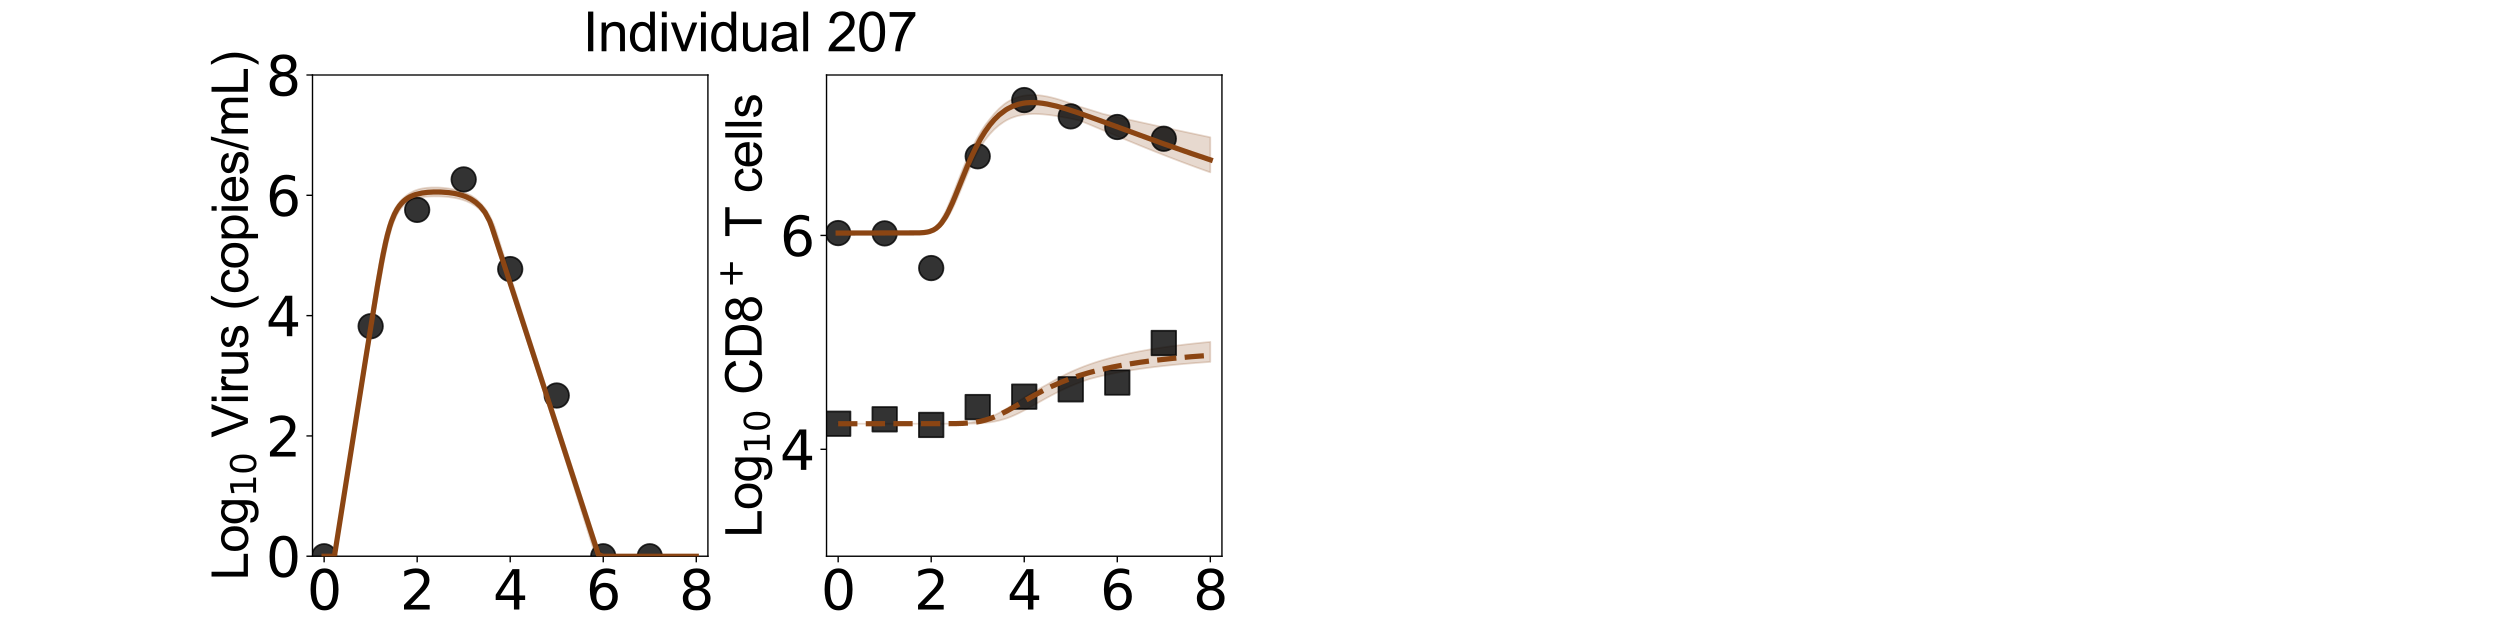 <?xml version="1.0" encoding="utf-8" standalone="no"?>
<!DOCTYPE svg PUBLIC "-//W3C//DTD SVG 1.1//EN"
  "http://www.w3.org/Graphics/SVG/1.1/DTD/svg11.dtd">
<svg xmlns:xlink="http://www.w3.org/1999/xlink" width="1440pt" height="360pt" viewBox="0 0 1440 360" xmlns="http://www.w3.org/2000/svg" version="1.1">
 <defs>
  <style type="text/css">*{stroke-linejoin: round; stroke-linecap: butt}</style>
 </defs>
 <g id="figure_1">
  <g id="patch_1">
   <path d="M 0 360 
L 1440 360 
L 1440 0 
L 0 0 
L 0 360 
z
" style="fill: none"/>
  </g>
  <g id="axes_1">
   <g id="patch_2">
    <path d="M 180 320.4 
L 407.755 320.4 
L 407.755 43.2 
L 180 43.2 
L 180 320.4 
z
" style="fill: none"/>
   </g>
   <g id="matplotlib.axis_1">
    <g id="xtick_1">
     <g id="line2d_1">
      <defs>
       <path id="m5334203f2c" d="M 0 0 
L 0 3.5 
" style="stroke: #000000; stroke-width: 0.8"/>
      </defs>
      <g>
       <use xlink:href="#m5334203f2c" x="186.699" y="320.4" style="stroke: #000000; stroke-width: 0.8"/>
      </g>
     </g>
     <g id="text_1">
      <!-- 0 -->
      <g transform="translate(176.773 351.107) scale(0.312 -0.312)">
       <defs>
        <path id="DejaVuSans-30" d="M 2034 4250 
Q 1547 4250 1301 3770 
Q 1056 3291 1056 2328 
Q 1056 1369 1301 889 
Q 1547 409 2034 409 
Q 2525 409 2770 889 
Q 3016 1369 3016 2328 
Q 3016 3291 2770 3770 
Q 2525 4250 2034 4250 
z
M 2034 4750 
Q 2819 4750 3233 4129 
Q 3647 3509 3647 2328 
Q 3647 1150 3233 529 
Q 2819 -91 2034 -91 
Q 1250 -91 836 529 
Q 422 1150 422 2328 
Q 422 3509 836 4129 
Q 1250 4750 2034 4750 
z
" transform="scale(0.016)"/>
       </defs>
       <use xlink:href="#DejaVuSans-30"/>
      </g>
     </g>
    </g>
    <g id="xtick_2">
     <g id="line2d_2">
      <g>
       <use xlink:href="#m5334203f2c" x="240.288" y="320.4" style="stroke: #000000; stroke-width: 0.8"/>
      </g>
     </g>
     <g id="text_2">
      <!-- 2 -->
      <g transform="translate(230.363 351.107) scale(0.312 -0.312)">
       <defs>
        <path id="DejaVuSans-32" d="M 1228 531 
L 3431 531 
L 3431 0 
L 469 0 
L 469 531 
Q 828 903 1448 1529 
Q 2069 2156 2228 2338 
Q 2531 2678 2651 2914 
Q 2772 3150 2772 3378 
Q 2772 3750 2511 3984 
Q 2250 4219 1831 4219 
Q 1534 4219 1204 4116 
Q 875 4013 500 3803 
L 500 4441 
Q 881 4594 1212 4672 
Q 1544 4750 1819 4750 
Q 2544 4750 2975 4387 
Q 3406 4025 3406 3419 
Q 3406 3131 3298 2873 
Q 3191 2616 2906 2266 
Q 2828 2175 2409 1742 
Q 1991 1309 1228 531 
z
" transform="scale(0.016)"/>
       </defs>
       <use xlink:href="#DejaVuSans-32"/>
      </g>
     </g>
    </g>
    <g id="xtick_3">
     <g id="line2d_3">
      <g>
       <use xlink:href="#m5334203f2c" x="293.878" y="320.4" style="stroke: #000000; stroke-width: 0.8"/>
      </g>
     </g>
     <g id="text_3">
      <!-- 4 -->
      <g transform="translate(283.952 351.107) scale(0.312 -0.312)">
       <defs>
        <path id="DejaVuSans-34" d="M 2419 4116 
L 825 1625 
L 2419 1625 
L 2419 4116 
z
M 2253 4666 
L 3047 4666 
L 3047 1625 
L 3713 1625 
L 3713 1100 
L 3047 1100 
L 3047 0 
L 2419 0 
L 2419 1100 
L 313 1100 
L 313 1709 
L 2253 4666 
z
" transform="scale(0.016)"/>
       </defs>
       <use xlink:href="#DejaVuSans-34"/>
      </g>
     </g>
    </g>
    <g id="xtick_4">
     <g id="line2d_4">
      <g>
       <use xlink:href="#m5334203f2c" x="347.467" y="320.4" style="stroke: #000000; stroke-width: 0.8"/>
      </g>
     </g>
     <g id="text_4">
      <!-- 6 -->
      <g transform="translate(337.541 351.107) scale(0.312 -0.312)">
       <defs>
        <path id="DejaVuSans-36" d="M 2113 2584 
Q 1688 2584 1439 2293 
Q 1191 2003 1191 1497 
Q 1191 994 1439 701 
Q 1688 409 2113 409 
Q 2538 409 2786 701 
Q 3034 994 3034 1497 
Q 3034 2003 2786 2293 
Q 2538 2584 2113 2584 
z
M 3366 4563 
L 3366 3988 
Q 3128 4100 2886 4159 
Q 2644 4219 2406 4219 
Q 1781 4219 1451 3797 
Q 1122 3375 1075 2522 
Q 1259 2794 1537 2939 
Q 1816 3084 2150 3084 
Q 2853 3084 3261 2657 
Q 3669 2231 3669 1497 
Q 3669 778 3244 343 
Q 2819 -91 2113 -91 
Q 1303 -91 875 529 
Q 447 1150 447 2328 
Q 447 3434 972 4092 
Q 1497 4750 2381 4750 
Q 2619 4750 2861 4703 
Q 3103 4656 3366 4563 
z
" transform="scale(0.016)"/>
       </defs>
       <use xlink:href="#DejaVuSans-36"/>
      </g>
     </g>
    </g>
    <g id="xtick_5">
     <g id="line2d_5">
      <g>
       <use xlink:href="#m5334203f2c" x="401.056" y="320.4" style="stroke: #000000; stroke-width: 0.8"/>
      </g>
     </g>
     <g id="text_5">
      <!-- 8 -->
      <g transform="translate(391.131 351.107) scale(0.312 -0.312)">
       <defs>
        <path id="DejaVuSans-38" d="M 2034 2216 
Q 1584 2216 1326 1975 
Q 1069 1734 1069 1313 
Q 1069 891 1326 650 
Q 1584 409 2034 409 
Q 2484 409 2743 651 
Q 3003 894 3003 1313 
Q 3003 1734 2745 1975 
Q 2488 2216 2034 2216 
z
M 1403 2484 
Q 997 2584 770 2862 
Q 544 3141 544 3541 
Q 544 4100 942 4425 
Q 1341 4750 2034 4750 
Q 2731 4750 3128 4425 
Q 3525 4100 3525 3541 
Q 3525 3141 3298 2862 
Q 3072 2584 2669 2484 
Q 3125 2378 3379 2068 
Q 3634 1759 3634 1313 
Q 3634 634 3220 271 
Q 2806 -91 2034 -91 
Q 1263 -91 848 271 
Q 434 634 434 1313 
Q 434 1759 690 2068 
Q 947 2378 1403 2484 
z
M 1172 3481 
Q 1172 3119 1398 2916 
Q 1625 2713 2034 2713 
Q 2441 2713 2670 2916 
Q 2900 3119 2900 3481 
Q 2900 3844 2670 4047 
Q 2441 4250 2034 4250 
Q 1625 4250 1398 4047 
Q 1172 3844 1172 3481 
z
" transform="scale(0.016)"/>
       </defs>
       <use xlink:href="#DejaVuSans-38"/>
      </g>
     </g>
    </g>
    <g id="text_6">
     <!-- Time (d) -->
     <g transform="translate(241.191 382.416) scale(0.286 -0.286)">
      <defs>
       <path id="ArialMT-54" d="M 1659 0 
L 1659 4041 
L 150 4041 
L 150 4581 
L 3781 4581 
L 3781 4041 
L 2266 4041 
L 2266 0 
L 1659 0 
z
" transform="scale(0.016)"/>
       <path id="ArialMT-69" d="M 425 3934 
L 425 4581 
L 988 4581 
L 988 3934 
L 425 3934 
z
M 425 0 
L 425 3319 
L 988 3319 
L 988 0 
L 425 0 
z
" transform="scale(0.016)"/>
       <path id="ArialMT-6d" d="M 422 0 
L 422 3319 
L 925 3319 
L 925 2853 
Q 1081 3097 1340 3245 
Q 1600 3394 1931 3394 
Q 2300 3394 2536 3241 
Q 2772 3088 2869 2813 
Q 3263 3394 3894 3394 
Q 4388 3394 4653 3120 
Q 4919 2847 4919 2278 
L 4919 0 
L 4359 0 
L 4359 2091 
Q 4359 2428 4304 2576 
Q 4250 2725 4106 2815 
Q 3963 2906 3769 2906 
Q 3419 2906 3187 2673 
Q 2956 2441 2956 1928 
L 2956 0 
L 2394 0 
L 2394 2156 
Q 2394 2531 2256 2718 
Q 2119 2906 1806 2906 
Q 1569 2906 1367 2781 
Q 1166 2656 1075 2415 
Q 984 2175 984 1722 
L 984 0 
L 422 0 
z
" transform="scale(0.016)"/>
       <path id="ArialMT-65" d="M 2694 1069 
L 3275 997 
Q 3138 488 2766 206 
Q 2394 -75 1816 -75 
Q 1088 -75 661 373 
Q 234 822 234 1631 
Q 234 2469 665 2931 
Q 1097 3394 1784 3394 
Q 2450 3394 2872 2941 
Q 3294 2488 3294 1666 
Q 3294 1616 3291 1516 
L 816 1516 
Q 847 969 1125 678 
Q 1403 388 1819 388 
Q 2128 388 2347 550 
Q 2566 713 2694 1069 
z
M 847 1978 
L 2700 1978 
Q 2663 2397 2488 2606 
Q 2219 2931 1791 2931 
Q 1403 2931 1139 2672 
Q 875 2413 847 1978 
z
" transform="scale(0.016)"/>
       <path id="ArialMT-20" transform="scale(0.016)"/>
       <path id="ArialMT-28" d="M 1497 -1347 
Q 1031 -759 709 28 
Q 388 816 388 1659 
Q 388 2403 628 3084 
Q 909 3875 1497 4659 
L 1900 4659 
Q 1522 4009 1400 3731 
Q 1209 3300 1100 2831 
Q 966 2247 966 1656 
Q 966 153 1900 -1347 
L 1497 -1347 
z
" transform="scale(0.016)"/>
       <path id="ArialMT-64" d="M 2575 0 
L 2575 419 
Q 2259 -75 1647 -75 
Q 1250 -75 917 144 
Q 584 363 401 755 
Q 219 1147 219 1656 
Q 219 2153 384 2558 
Q 550 2963 881 3178 
Q 1213 3394 1622 3394 
Q 1922 3394 2156 3267 
Q 2391 3141 2538 2938 
L 2538 4581 
L 3097 4581 
L 3097 0 
L 2575 0 
z
M 797 1656 
Q 797 1019 1065 703 
Q 1334 388 1700 388 
Q 2069 388 2326 689 
Q 2584 991 2584 1609 
Q 2584 2291 2321 2609 
Q 2059 2928 1675 2928 
Q 1300 2928 1048 2622 
Q 797 2316 797 1656 
z
" transform="scale(0.016)"/>
       <path id="ArialMT-29" d="M 791 -1347 
L 388 -1347 
Q 1322 153 1322 1656 
Q 1322 2244 1188 2822 
Q 1081 3291 891 3722 
Q 769 4003 388 4659 
L 791 4659 
Q 1378 3875 1659 3084 
Q 1900 2403 1900 1659 
Q 1900 816 1576 28 
Q 1253 -759 791 -1347 
z
" transform="scale(0.016)"/>
      </defs>
      <use xlink:href="#ArialMT-54"/>
      <use xlink:href="#ArialMT-69" transform="translate(57.334 0)"/>
      <use xlink:href="#ArialMT-6d" transform="translate(79.551 0)"/>
      <use xlink:href="#ArialMT-65" transform="translate(162.852 0)"/>
      <use xlink:href="#ArialMT-20" transform="translate(218.467 0)"/>
      <use xlink:href="#ArialMT-28" transform="translate(246.25 0)"/>
      <use xlink:href="#ArialMT-64" transform="translate(279.551 0)"/>
      <use xlink:href="#ArialMT-29" transform="translate(335.166 0)"/>
     </g>
    </g>
   </g>
   <g id="matplotlib.axis_2">
    <g id="ytick_1">
     <g id="line2d_6">
      <defs>
       <path id="m5ff290bf1e" d="M 0 0 
L -3.5 0 
" style="stroke: #000000; stroke-width: 0.8"/>
      </defs>
      <g>
       <use xlink:href="#m5ff290bf1e" x="180" y="320.4" style="stroke: #000000; stroke-width: 0.8"/>
      </g>
     </g>
     <g id="text_7">
      <!-- 0 -->
      <g transform="translate(153.149 332.254) scale(0.312 -0.312)">
       <use xlink:href="#DejaVuSans-30"/>
      </g>
     </g>
    </g>
    <g id="ytick_2">
     <g id="line2d_7">
      <g>
       <use xlink:href="#m5ff290bf1e" x="180" y="251.1" style="stroke: #000000; stroke-width: 0.8"/>
      </g>
     </g>
     <g id="text_8">
      <!-- 2 -->
      <g transform="translate(153.149 262.954) scale(0.312 -0.312)">
       <use xlink:href="#DejaVuSans-32"/>
      </g>
     </g>
    </g>
    <g id="ytick_3">
     <g id="line2d_8">
      <g>
       <use xlink:href="#m5ff290bf1e" x="180" y="181.8" style="stroke: #000000; stroke-width: 0.8"/>
      </g>
     </g>
     <g id="text_9">
      <!-- 4 -->
      <g transform="translate(153.149 193.654) scale(0.312 -0.312)">
       <use xlink:href="#DejaVuSans-34"/>
      </g>
     </g>
    </g>
    <g id="ytick_4">
     <g id="line2d_9">
      <g>
       <use xlink:href="#m5ff290bf1e" x="180" y="112.5" style="stroke: #000000; stroke-width: 0.8"/>
      </g>
     </g>
     <g id="text_10">
      <!-- 6 -->
      <g transform="translate(153.149 124.354) scale(0.312 -0.312)">
       <use xlink:href="#DejaVuSans-36"/>
      </g>
     </g>
    </g>
    <g id="ytick_5">
     <g id="line2d_10">
      <g>
       <use xlink:href="#m5ff290bf1e" x="180" y="43.2" style="stroke: #000000; stroke-width: 0.8"/>
      </g>
     </g>
     <g id="text_11">
      <!-- 8 -->
      <g transform="translate(153.149 55.054) scale(0.312 -0.312)">
       <use xlink:href="#DejaVuSans-38"/>
      </g>
     </g>
    </g>
    <g id="text_12">
     <!-- Log$_{10}$ Virus (copies/mL) -->
     <g transform="translate(142.857 334.238) rotate(-90) scale(0.286 -0.286)">
      <defs>
       <path id="ArialMT-4c" d="M 469 0 
L 469 4581 
L 1075 4581 
L 1075 541 
L 3331 541 
L 3331 0 
L 469 0 
z
" transform="scale(0.016)"/>
       <path id="ArialMT-6f" d="M 213 1659 
Q 213 2581 725 3025 
Q 1153 3394 1769 3394 
Q 2453 3394 2887 2945 
Q 3322 2497 3322 1706 
Q 3322 1066 3130 698 
Q 2938 331 2570 128 
Q 2203 -75 1769 -75 
Q 1072 -75 642 372 
Q 213 819 213 1659 
z
M 791 1659 
Q 791 1022 1069 705 
Q 1347 388 1769 388 
Q 2188 388 2466 706 
Q 2744 1025 2744 1678 
Q 2744 2294 2464 2611 
Q 2184 2928 1769 2928 
Q 1347 2928 1069 2612 
Q 791 2297 791 1659 
z
" transform="scale(0.016)"/>
       <path id="ArialMT-67" d="M 319 -275 
L 866 -356 
Q 900 -609 1056 -725 
Q 1266 -881 1628 -881 
Q 2019 -881 2231 -725 
Q 2444 -569 2519 -288 
Q 2563 -116 2559 434 
Q 2191 0 1641 0 
Q 956 0 581 494 
Q 206 988 206 1678 
Q 206 2153 378 2554 
Q 550 2956 876 3175 
Q 1203 3394 1644 3394 
Q 2231 3394 2613 2919 
L 2613 3319 
L 3131 3319 
L 3131 450 
Q 3131 -325 2973 -648 
Q 2816 -972 2473 -1159 
Q 2131 -1347 1631 -1347 
Q 1038 -1347 672 -1080 
Q 306 -813 319 -275 
z
M 784 1719 
Q 784 1066 1043 766 
Q 1303 466 1694 466 
Q 2081 466 2343 764 
Q 2606 1063 2606 1700 
Q 2606 2309 2336 2618 
Q 2066 2928 1684 2928 
Q 1309 2928 1046 2623 
Q 784 2319 784 1719 
z
" transform="scale(0.016)"/>
       <path id="DejaVuSans-31" d="M 794 531 
L 1825 531 
L 1825 4091 
L 703 3866 
L 703 4441 
L 1819 4666 
L 2450 4666 
L 2450 531 
L 3481 531 
L 3481 0 
L 794 0 
L 794 531 
z
" transform="scale(0.016)"/>
       <path id="ArialMT-56" d="M 1803 0 
L 28 4581 
L 684 4581 
L 1875 1253 
Q 2019 853 2116 503 
Q 2222 878 2363 1253 
L 3600 4581 
L 4219 4581 
L 2425 0 
L 1803 0 
z
" transform="scale(0.016)"/>
       <path id="ArialMT-72" d="M 416 0 
L 416 3319 
L 922 3319 
L 922 2816 
Q 1116 3169 1280 3281 
Q 1444 3394 1641 3394 
Q 1925 3394 2219 3213 
L 2025 2691 
Q 1819 2813 1613 2813 
Q 1428 2813 1281 2702 
Q 1134 2591 1072 2394 
Q 978 2094 978 1738 
L 978 0 
L 416 0 
z
" transform="scale(0.016)"/>
       <path id="ArialMT-75" d="M 2597 0 
L 2597 488 
Q 2209 -75 1544 -75 
Q 1250 -75 995 37 
Q 741 150 617 320 
Q 494 491 444 738 
Q 409 903 409 1263 
L 409 3319 
L 972 3319 
L 972 1478 
Q 972 1038 1006 884 
Q 1059 663 1231 536 
Q 1403 409 1656 409 
Q 1909 409 2131 539 
Q 2353 669 2445 892 
Q 2538 1116 2538 1541 
L 2538 3319 
L 3100 3319 
L 3100 0 
L 2597 0 
z
" transform="scale(0.016)"/>
       <path id="ArialMT-73" d="M 197 991 
L 753 1078 
Q 800 744 1014 566 
Q 1228 388 1613 388 
Q 2000 388 2187 545 
Q 2375 703 2375 916 
Q 2375 1106 2209 1216 
Q 2094 1291 1634 1406 
Q 1016 1563 777 1677 
Q 538 1791 414 1992 
Q 291 2194 291 2438 
Q 291 2659 392 2848 
Q 494 3038 669 3163 
Q 800 3259 1026 3326 
Q 1253 3394 1513 3394 
Q 1903 3394 2198 3281 
Q 2494 3169 2634 2976 
Q 2775 2784 2828 2463 
L 2278 2388 
Q 2241 2644 2061 2787 
Q 1881 2931 1553 2931 
Q 1166 2931 1000 2803 
Q 834 2675 834 2503 
Q 834 2394 903 2306 
Q 972 2216 1119 2156 
Q 1203 2125 1616 2013 
Q 2213 1853 2448 1751 
Q 2684 1650 2818 1456 
Q 2953 1263 2953 975 
Q 2953 694 2789 445 
Q 2625 197 2315 61 
Q 2006 -75 1616 -75 
Q 969 -75 630 194 
Q 291 463 197 991 
z
" transform="scale(0.016)"/>
       <path id="ArialMT-63" d="M 2588 1216 
L 3141 1144 
Q 3050 572 2676 248 
Q 2303 -75 1759 -75 
Q 1078 -75 664 370 
Q 250 816 250 1647 
Q 250 2184 428 2587 
Q 606 2991 970 3192 
Q 1334 3394 1763 3394 
Q 2303 3394 2647 3120 
Q 2991 2847 3088 2344 
L 2541 2259 
Q 2463 2594 2264 2762 
Q 2066 2931 1784 2931 
Q 1359 2931 1093 2626 
Q 828 2322 828 1663 
Q 828 994 1084 691 
Q 1341 388 1753 388 
Q 2084 388 2306 591 
Q 2528 794 2588 1216 
z
" transform="scale(0.016)"/>
       <path id="ArialMT-70" d="M 422 -1272 
L 422 3319 
L 934 3319 
L 934 2888 
Q 1116 3141 1344 3267 
Q 1572 3394 1897 3394 
Q 2322 3394 2647 3175 
Q 2972 2956 3137 2557 
Q 3303 2159 3303 1684 
Q 3303 1175 3120 767 
Q 2938 359 2589 142 
Q 2241 -75 1856 -75 
Q 1575 -75 1351 44 
Q 1128 163 984 344 
L 984 -1272 
L 422 -1272 
z
M 931 1641 
Q 931 1000 1190 694 
Q 1450 388 1819 388 
Q 2194 388 2461 705 
Q 2728 1022 2728 1688 
Q 2728 2322 2467 2637 
Q 2206 2953 1844 2953 
Q 1484 2953 1207 2617 
Q 931 2281 931 1641 
z
" transform="scale(0.016)"/>
       <path id="ArialMT-2f" d="M 0 -78 
L 1328 4659 
L 1778 4659 
L 453 -78 
L 0 -78 
z
" transform="scale(0.016)"/>
      </defs>
      <use xlink:href="#ArialMT-4c" transform="translate(0 0.203)"/>
      <use xlink:href="#ArialMT-6f" transform="translate(55.615 0.203)"/>
      <use xlink:href="#ArialMT-67" transform="translate(111.23 0.203)"/>
      <use xlink:href="#DejaVuSans-31" transform="translate(167.803 -16.203) scale(0.7)"/>
      <use xlink:href="#DejaVuSans-30" transform="translate(212.339 -16.203) scale(0.7)"/>
      <use xlink:href="#ArialMT-20" transform="translate(259.609 0.203)"/>
      <use xlink:href="#ArialMT-56" transform="translate(287.393 0.203)"/>
      <use xlink:href="#ArialMT-69" transform="translate(354.092 0.203)"/>
      <use xlink:href="#ArialMT-72" transform="translate(376.309 0.203)"/>
      <use xlink:href="#ArialMT-75" transform="translate(409.609 0.203)"/>
      <use xlink:href="#ArialMT-73" transform="translate(465.225 0.203)"/>
      <use xlink:href="#ArialMT-20" transform="translate(515.225 0.203)"/>
      <use xlink:href="#ArialMT-28" transform="translate(543.008 0.203)"/>
      <use xlink:href="#ArialMT-63" transform="translate(576.309 0.203)"/>
      <use xlink:href="#ArialMT-6f" transform="translate(626.309 0.203)"/>
      <use xlink:href="#ArialMT-70" transform="translate(681.924 0.203)"/>
      <use xlink:href="#ArialMT-69" transform="translate(737.539 0.203)"/>
      <use xlink:href="#ArialMT-65" transform="translate(759.756 0.203)"/>
      <use xlink:href="#ArialMT-73" transform="translate(815.371 0.203)"/>
      <use xlink:href="#ArialMT-2f" transform="translate(865.371 0.203)"/>
      <use xlink:href="#ArialMT-6d" transform="translate(893.154 0.203)"/>
      <use xlink:href="#ArialMT-4c" transform="translate(976.455 0.203)"/>
      <use xlink:href="#ArialMT-29" transform="translate(1032.07 0.203)"/>
     </g>
    </g>
   </g>
   <g id="patch_3">
    <path d="M 180 320.4 
L 180 43.2 
" style="fill: none; stroke: #000000; stroke-width: 0.8; stroke-linejoin: miter; stroke-linecap: square"/>
   </g>
   <g id="patch_4">
    <path d="M 407.755 320.4 
L 407.755 43.2 
" style="fill: none; stroke: #000000; stroke-width: 0.8; stroke-linejoin: miter; stroke-linecap: square"/>
   </g>
   <g id="patch_5">
    <path d="M 180 320.4 
L 407.755 320.4 
" style="fill: none; stroke: #000000; stroke-width: 0.8; stroke-linejoin: miter; stroke-linecap: square"/>
   </g>
   <g id="patch_6">
    <path d="M 180 43.2 
L 407.755 43.2 
" style="fill: none; stroke: #000000; stroke-width: 0.8; stroke-linejoin: miter; stroke-linecap: square"/>
   </g>
   <g id="FillBetweenPolyCollection_1">
    <defs>
     <path id="m5b55579dda" d="M 186.699 -39.6 
L 186.699 -39.6 
L 186.699 -39.6 
L 186.702 -39.6 
L 186.736 -39.6 
L 186.963 -39.6 
L 187.09 -39.6 
L 187.613 -39.6 
L 187.868 -39.6 
L 188.873 -39.6 
L 189.267 -39.6 
L 190.44 -39.6 
L 190.952 -39.6 
L 192.148 -39.6 
L 192.76 -39.6 
L 193.992 -46.195 
L 194.686 -50.405 
L 195.93 -58.061 
L 196.69 -62.726 
L 197.942 -70.451 
L 198.755 -75.447 
L 200.01 -83.194 
L 200.863 -88.441 
L 202.117 -96.187 
L 203 -101.619 
L 204.38 -110.158 
L 205.249 -115.508 
L 206.448 -122.907 
L 207.353 -128.472 
L 208.662 -136.549 
L 209.56 -141.979 
L 210.778 -149.315 
L 211.7 -154.865 
L 213.014 -162.764 
L 213.931 -168.266 
L 215.176 -175.683 
L 216.119 -181.279 
L 217.475 -189.2 
L 218.428 -194.717 
L 219.75 -202.087 
L 220.738 -207.449 
L 222.166 -214.609 
L 223.158 -219.311 
L 224.47 -224.72 
L 225.464 -228.327 
L 226.389 -231.055 
L 227.191 -233.141 
L 227.994 -234.952 
L 228.695 -236.333 
L 229.396 -237.577 
L 230.015 -238.558 
L 230.633 -239.453 
L 231.252 -240.26 
L 231.87 -240.992 
L 232.516 -241.683 
L 233.389 -242.516 
L 235.002 -243.755 
L 236.129 -244.385 
L 238.129 -245.211 
L 239.382 -245.606 
L 241.566 -246.132 
L 243.149 -246.397 
L 244.947 -246.626 
L 246.308 -246.744 
L 248.525 -246.858 
L 249.904 -246.894 
L 252.474 -246.875 
L 254.026 -246.833 
L 256.705 -246.653 
L 258.497 -246.49 
L 261.177 -246.109 
L 263.277 -245.723 
L 265.956 -245.033 
L 268.636 -244.113 
L 271.315 -242.883 
L 273.995 -241.241 
L 276.674 -239.033 
L 279.353 -235.993 
L 282.033 -230.383 
L 282.569 -228.789 
L 283.105 -227.158 
L 283.189 -226.902 
L 283.252 -226.708 
L 283.254 -226.704 
L 283.267 -226.663 
L 283.277 -226.633 
L 283.29 -226.592 
L 283.294 -226.582 
L 283.294 -226.581 
L 283.298 -226.569 
L 283.305 -226.546 
L 283.315 -226.518 
L 283.329 -226.473 
L 283.346 -226.423 
L 283.392 -226.282 
L 283.497 -225.963 
L 283.728 -225.259 
L 284.367 -223.31 
L 285.671 -219.33 
L 286.975 -215.341 
L 288.998 -209.15 
L 290.461 -204.66 
L 293.14 -196.433 
L 294.879 -191.084 
L 297.559 -182.84 
L 299.537 -176.749 
L 302.217 -168.468 
L 304.392 -161.694 
L 307.071 -153.35 
L 309.751 -145.006 
L 312.43 -136.662 
L 315.11 -128.318 
L 317.789 -119.974 
L 320.469 -111.629 
L 323.148 -103.222 
L 325.828 -94.798 
L 328.507 -86.333 
L 331.187 -77.714 
L 333.866 -69.095 
L 336.546 -60.476 
L 339.225 -51.857 
L 341.905 -43.238 
L 344.584 -39.6 
L 347.264 -39.6 
L 349.943 -39.6 
L 352.623 -39.6 
L 355.302 -39.6 
L 357.981 -39.6 
L 360.661 -39.6 
L 363.34 -39.6 
L 366.02 -39.6 
L 368.699 -39.6 
L 371.379 -39.6 
L 374.058 -39.6 
L 376.738 -39.6 
L 379.417 -39.6 
L 382.097 -39.6 
L 384.776 -39.6 
L 387.456 -39.6 
L 390.135 -39.6 
L 392.815 -39.6 
L 395.494 -39.6 
L 398.174 -39.6 
L 400.853 -39.6 
L 401.056 -39.6 
L 401.056 -39.6 
L 401.056 -39.6 
L 400.853 -39.6 
L 398.174 -39.6 
L 395.494 -39.6 
L 392.815 -39.6 
L 390.135 -39.6 
L 387.456 -39.6 
L 384.776 -39.6 
L 382.097 -39.6 
L 379.417 -39.6 
L 376.738 -39.6 
L 374.058 -39.6 
L 371.379 -39.6 
L 368.699 -39.6 
L 366.02 -39.6 
L 363.34 -39.6 
L 360.661 -39.6 
L 357.981 -39.6 
L 355.302 -39.6 
L 352.623 -39.6 
L 349.943 -39.6 
L 347.264 -40.169 
L 344.584 -44.326 
L 341.905 -52.58 
L 339.225 -60.834 
L 336.546 -69.087 
L 333.866 -77.341 
L 331.187 -85.594 
L 328.507 -93.848 
L 325.828 -102.101 
L 323.148 -110.355 
L 320.469 -118.608 
L 317.789 -126.862 
L 315.11 -135.116 
L 312.43 -143.369 
L 309.751 -151.623 
L 307.071 -159.923 
L 304.392 -168.3 
L 302.217 -175.089 
L 299.537 -183.521 
L 297.559 -189.761 
L 294.879 -198.192 
L 293.14 -203.665 
L 290.461 -212.072 
L 288.998 -216.658 
L 286.975 -223.121 
L 285.671 -227.319 
L 284.367 -230.966 
L 283.728 -232.302 
L 283.497 -232.785 
L 283.392 -233.004 
L 283.346 -233.1 
L 283.329 -233.135 
L 283.315 -233.165 
L 283.305 -233.185 
L 283.298 -233.2 
L 283.294 -233.208 
L 283.294 -233.209 
L 283.29 -233.216 
L 283.277 -233.244 
L 283.267 -233.265 
L 283.254 -233.293 
L 283.252 -233.296 
L 283.189 -233.429 
L 283.105 -233.604 
L 282.569 -234.724 
L 282.033 -235.844 
L 279.353 -240.108 
L 276.674 -243.172 
L 273.995 -245.619 
L 271.315 -247.395 
L 268.636 -248.673 
L 265.956 -249.686 
L 263.277 -250.453 
L 261.177 -250.952 
L 258.497 -251.44 
L 256.705 -251.684 
L 254.026 -251.914 
L 252.474 -252.004 
L 249.904 -252.033 
L 248.525 -252.01 
L 246.308 -251.867 
L 244.947 -251.724 
L 243.149 -251.427 
L 241.566 -251.091 
L 239.382 -250.4 
L 238.129 -249.857 
L 236.129 -248.774 
L 235.002 -248.05 
L 233.389 -246.848 
L 232.516 -246.056 
L 231.87 -245.482 
L 231.252 -244.87 
L 230.633 -244.195 
L 230.015 -243.449 
L 229.396 -242.667 
L 228.695 -241.69 
L 227.994 -240.626 
L 227.191 -239.245 
L 226.389 -237.661 
L 225.464 -235.535 
L 224.47 -232.876 
L 223.158 -228.811 
L 222.166 -225.273 
L 220.738 -219.155 
L 219.75 -214.427 
L 218.428 -207.307 
L 217.475 -201.852 
L 216.119 -193.631 
L 215.176 -187.759 
L 213.931 -179.819 
L 213.014 -173.918 
L 211.7 -165.358 
L 210.778 -159.341 
L 209.56 -151.355 
L 208.662 -145.461 
L 207.353 -136.839 
L 206.448 -130.896 
L 205.249 -122.992 
L 204.38 -117.287 
L 203 -108.297 
L 202.117 -102.581 
L 200.863 -94.425 
L 200.01 -88.905 
L 198.755 -80.748 
L 197.942 -75.491 
L 196.69 -67.388 
L 195.93 -62.561 
L 194.686 -54.88 
L 193.992 -50.634 
L 192.76 -43.167 
L 192.148 -39.935 
L 190.952 -39.6 
L 190.44 -39.6 
L 189.267 -39.6 
L 188.873 -39.6 
L 187.868 -39.6 
L 187.613 -39.6 
L 187.09 -39.6 
L 186.963 -39.6 
L 186.736 -39.6 
L 186.702 -39.6 
L 186.699 -39.6 
L 186.699 -39.6 
z
" style="stroke: #8b4513; stroke-opacity: 0.2"/>
    </defs>
    <g clip-path="url(#p84e9cdbc8e)">
     <use xlink:href="#m5b55579dda" x="0" y="360" style="fill: #8b4513; fill-opacity: 0.2; stroke: #8b4513; stroke-opacity: 0.2"/>
    </g>
   </g>
   <g id="PathCollection_1">
    <defs>
     <path id="mf7ae13ebc3" d="M 0 7.071 
C 1.875 7.071 3.674 6.326 5 5 
C 6.326 3.674 7.071 1.875 7.071 0 
C 7.071 -1.875 6.326 -3.674 5 -5 
C 3.674 -6.326 1.875 -7.071 0 -7.071 
C -1.875 -7.071 -3.674 -6.326 -5 -5 
C -6.326 -3.674 -7.071 -1.875 -7.071 0 
C -7.071 1.875 -6.326 3.674 -5 5 
C -3.674 6.326 -1.875 7.071 0 7.071 
z
" style="stroke: #000000; stroke-opacity: 0.8"/>
    </defs>
    <g clip-path="url(#p84e9cdbc8e)">
     <use xlink:href="#mf7ae13ebc3" x="186.699" y="320.4" style="fill-opacity: 0.8; stroke: #000000; stroke-opacity: 0.8"/>
     <use xlink:href="#mf7ae13ebc3" x="213.493" y="187.901" style="fill-opacity: 0.8; stroke: #000000; stroke-opacity: 0.8"/>
     <use xlink:href="#mf7ae13ebc3" x="240.288" y="120.897" style="fill-opacity: 0.8; stroke: #000000; stroke-opacity: 0.8"/>
     <use xlink:href="#mf7ae13ebc3" x="267.083" y="103.351" style="fill-opacity: 0.8; stroke: #000000; stroke-opacity: 0.8"/>
     <use xlink:href="#mf7ae13ebc3" x="293.878" y="154.993" style="fill-opacity: 0.8; stroke: #000000; stroke-opacity: 0.8"/>
     <use xlink:href="#mf7ae13ebc3" x="320.672" y="227.812" style="fill-opacity: 0.8; stroke: #000000; stroke-opacity: 0.8"/>
     <use xlink:href="#mf7ae13ebc3" x="347.467" y="320.4" style="fill-opacity: 0.8; stroke: #000000; stroke-opacity: 0.8"/>
     <use xlink:href="#mf7ae13ebc3" x="374.262" y="320.4" style="fill-opacity: 0.8; stroke: #000000; stroke-opacity: 0.8"/>
    </g>
   </g>
   <g id="line2d_11">
    <path d="M 186.699 320.4 
L 192.148 320.4 
L 192.76 319.533 
L 210.778 205.683 
L 217.475 164.29 
L 219.75 151.374 
L 220.738 146.226 
L 222.166 139.463 
L 223.158 135.326 
L 224.47 130.615 
L 225.464 127.603 
L 227.191 123.383 
L 228.695 120.57 
L 230.015 118.611 
L 231.252 117.116 
L 232.516 115.861 
L 233.389 115.128 
L 235.002 114.006 
L 236.129 113.372 
L 238.129 112.484 
L 239.382 112.053 
L 243.149 111.176 
L 246.308 110.782 
L 249.904 110.586 
L 254.026 110.614 
L 258.497 110.94 
L 261.177 111.314 
L 263.277 111.724 
L 265.956 112.436 
L 268.636 113.413 
L 271.315 114.733 
L 273.995 116.513 
L 276.674 118.932 
L 279.353 122.313 
L 282.033 127.342 
L 283.346 130.88 
L 297.559 174.446 
L 320.469 244.979 
L 344.584 319.291 
L 347.264 320.4 
L 401.056 320.4 
L 401.056 320.4 
" clip-path="url(#p84e9cdbc8e)" style="fill: none; stroke: #8b4513; stroke-width: 3; stroke-linecap: square"/>
   </g>
  </g>
  <g id="axes_2">
   <g id="patch_7">
    <path d="M 476.082 320.4 
L 703.837 320.4 
L 703.837 43.2 
L 476.082 43.2 
L 476.082 320.4 
z
" style="fill: none"/>
   </g>
   <g id="matplotlib.axis_3">
    <g id="xtick_6">
     <g id="line2d_12">
      <g>
       <use xlink:href="#m5334203f2c" x="482.78" y="320.4" style="stroke: #000000; stroke-width: 0.8"/>
      </g>
     </g>
     <g id="text_13">
      <!-- 0 -->
      <g transform="translate(472.855 351.107) scale(0.312 -0.312)">
       <use xlink:href="#DejaVuSans-30"/>
      </g>
     </g>
    </g>
    <g id="xtick_7">
     <g id="line2d_13">
      <g>
       <use xlink:href="#m5334203f2c" x="536.37" y="320.4" style="stroke: #000000; stroke-width: 0.8"/>
      </g>
     </g>
     <g id="text_14">
      <!-- 2 -->
      <g transform="translate(526.444 351.107) scale(0.312 -0.312)">
       <use xlink:href="#DejaVuSans-32"/>
      </g>
     </g>
    </g>
    <g id="xtick_8">
     <g id="line2d_14">
      <g>
       <use xlink:href="#m5334203f2c" x="589.959" y="320.4" style="stroke: #000000; stroke-width: 0.8"/>
      </g>
     </g>
     <g id="text_15">
      <!-- 4 -->
      <g transform="translate(580.034 351.107) scale(0.312 -0.312)">
       <use xlink:href="#DejaVuSans-34"/>
      </g>
     </g>
    </g>
    <g id="xtick_9">
     <g id="line2d_15">
      <g>
       <use xlink:href="#m5334203f2c" x="643.549" y="320.4" style="stroke: #000000; stroke-width: 0.8"/>
      </g>
     </g>
     <g id="text_16">
      <!-- 6 -->
      <g transform="translate(633.623 351.107) scale(0.312 -0.312)">
       <use xlink:href="#DejaVuSans-36"/>
      </g>
     </g>
    </g>
    <g id="xtick_10">
     <g id="line2d_16">
      <g>
       <use xlink:href="#m5334203f2c" x="697.138" y="320.4" style="stroke: #000000; stroke-width: 0.8"/>
      </g>
     </g>
     <g id="text_17">
      <!-- 8 -->
      <g transform="translate(687.213 351.107) scale(0.312 -0.312)">
       <use xlink:href="#DejaVuSans-38"/>
      </g>
     </g>
    </g>
    <g id="text_18">
     <!-- Time (d) -->
     <g transform="translate(537.273 382.416) scale(0.286 -0.286)">
      <use xlink:href="#ArialMT-54"/>
      <use xlink:href="#ArialMT-69" transform="translate(57.334 0)"/>
      <use xlink:href="#ArialMT-6d" transform="translate(79.551 0)"/>
      <use xlink:href="#ArialMT-65" transform="translate(162.852 0)"/>
      <use xlink:href="#ArialMT-20" transform="translate(218.467 0)"/>
      <use xlink:href="#ArialMT-28" transform="translate(246.25 0)"/>
      <use xlink:href="#ArialMT-64" transform="translate(279.551 0)"/>
      <use xlink:href="#ArialMT-29" transform="translate(335.166 0)"/>
     </g>
    </g>
   </g>
   <g id="matplotlib.axis_4">
    <g id="ytick_6">
     <g id="line2d_17">
      <g>
       <use xlink:href="#m5ff290bf1e" x="476.082" y="258.8" style="stroke: #000000; stroke-width: 0.8"/>
      </g>
     </g>
     <g id="text_19">
      <!-- 4 -->
      <g transform="translate(449.231 270.654) scale(0.312 -0.312)">
       <use xlink:href="#DejaVuSans-34"/>
      </g>
     </g>
    </g>
    <g id="ytick_7">
     <g id="line2d_18">
      <g>
       <use xlink:href="#m5ff290bf1e" x="476.082" y="135.6" style="stroke: #000000; stroke-width: 0.8"/>
      </g>
     </g>
     <g id="text_20">
      <!-- 6 -->
      <g transform="translate(449.231 147.454) scale(0.312 -0.312)">
       <use xlink:href="#DejaVuSans-36"/>
      </g>
     </g>
    </g>
    <g id="text_21">
     <!-- Log$_{10}$ CD8$^+$ T cells -->
     <g transform="translate(438.939 309.642) rotate(-90) scale(0.286 -0.286)">
      <defs>
       <path id="ArialMT-43" d="M 3763 1606 
L 4369 1453 
Q 4178 706 3683 314 
Q 3188 -78 2472 -78 
Q 1731 -78 1267 223 
Q 803 525 561 1097 
Q 319 1669 319 2325 
Q 319 3041 592 3573 
Q 866 4106 1370 4382 
Q 1875 4659 2481 4659 
Q 3169 4659 3637 4309 
Q 4106 3959 4291 3325 
L 3694 3184 
Q 3534 3684 3231 3912 
Q 2928 4141 2469 4141 
Q 1941 4141 1586 3887 
Q 1231 3634 1087 3207 
Q 944 2781 944 2328 
Q 944 1744 1114 1308 
Q 1284 872 1643 656 
Q 2003 441 2422 441 
Q 2931 441 3284 734 
Q 3638 1028 3763 1606 
z
" transform="scale(0.016)"/>
       <path id="ArialMT-44" d="M 494 0 
L 494 4581 
L 2072 4581 
Q 2606 4581 2888 4516 
Q 3281 4425 3559 4188 
Q 3922 3881 4101 3404 
Q 4281 2928 4281 2316 
Q 4281 1794 4159 1391 
Q 4038 988 3847 723 
Q 3656 459 3429 307 
Q 3203 156 2883 78 
Q 2563 0 2147 0 
L 494 0 
z
M 1100 541 
L 2078 541 
Q 2531 541 2789 625 
Q 3047 709 3200 863 
Q 3416 1078 3536 1442 
Q 3656 1806 3656 2325 
Q 3656 3044 3420 3430 
Q 3184 3816 2847 3947 
Q 2603 4041 2063 4041 
L 1100 4041 
L 1100 541 
z
" transform="scale(0.016)"/>
       <path id="ArialMT-38" d="M 1131 2484 
Q 781 2613 612 2850 
Q 444 3088 444 3419 
Q 444 3919 803 4259 
Q 1163 4600 1759 4600 
Q 2359 4600 2725 4251 
Q 3091 3903 3091 3403 
Q 3091 3084 2923 2848 
Q 2756 2613 2416 2484 
Q 2838 2347 3058 2040 
Q 3278 1734 3278 1309 
Q 3278 722 2862 322 
Q 2447 -78 1769 -78 
Q 1091 -78 675 323 
Q 259 725 259 1325 
Q 259 1772 486 2073 
Q 713 2375 1131 2484 
z
M 1019 3438 
Q 1019 3113 1228 2906 
Q 1438 2700 1772 2700 
Q 2097 2700 2305 2904 
Q 2513 3109 2513 3406 
Q 2513 3716 2298 3927 
Q 2084 4138 1766 4138 
Q 1444 4138 1231 3931 
Q 1019 3725 1019 3438 
z
M 838 1322 
Q 838 1081 952 856 
Q 1066 631 1291 507 
Q 1516 384 1775 384 
Q 2178 384 2440 643 
Q 2703 903 2703 1303 
Q 2703 1709 2433 1975 
Q 2163 2241 1756 2241 
Q 1359 2241 1098 1978 
Q 838 1716 838 1322 
z
" transform="scale(0.016)"/>
       <path id="DejaVuSans-2b" d="M 2944 4013 
L 2944 2272 
L 4684 2272 
L 4684 1741 
L 2944 1741 
L 2944 0 
L 2419 0 
L 2419 1741 
L 678 1741 
L 678 2272 
L 2419 2272 
L 2419 4013 
L 2944 4013 
z
" transform="scale(0.016)"/>
       <path id="ArialMT-6c" d="M 409 0 
L 409 4581 
L 972 4581 
L 972 0 
L 409 0 
z
" transform="scale(0.016)"/>
      </defs>
      <use xlink:href="#ArialMT-4c" transform="translate(0 0.827)"/>
      <use xlink:href="#ArialMT-6f" transform="translate(55.615 0.827)"/>
      <use xlink:href="#ArialMT-67" transform="translate(111.23 0.827)"/>
      <use xlink:href="#DejaVuSans-31" transform="translate(167.803 -15.58) scale(0.7)"/>
      <use xlink:href="#DejaVuSans-30" transform="translate(212.339 -15.58) scale(0.7)"/>
      <use xlink:href="#ArialMT-20" transform="translate(259.609 0.827)"/>
      <use xlink:href="#ArialMT-43" transform="translate(287.393 0.827)"/>
      <use xlink:href="#ArialMT-44" transform="translate(359.609 0.827)"/>
      <use xlink:href="#ArialMT-38" transform="translate(431.826 0.827)"/>
      <use xlink:href="#DejaVuSans-2b" transform="translate(502.036 39.108) scale(0.7)"/>
      <use xlink:href="#ArialMT-20" transform="translate(577.061 0.827)"/>
      <use xlink:href="#ArialMT-54" transform="translate(604.844 0.827)"/>
      <use xlink:href="#ArialMT-20" transform="translate(665.928 0.827)"/>
      <use xlink:href="#ArialMT-63" transform="translate(693.711 0.827)"/>
      <use xlink:href="#ArialMT-65" transform="translate(743.711 0.827)"/>
      <use xlink:href="#ArialMT-6c" transform="translate(799.326 0.827)"/>
      <use xlink:href="#ArialMT-6c" transform="translate(821.543 0.827)"/>
      <use xlink:href="#ArialMT-73" transform="translate(843.76 0.827)"/>
     </g>
    </g>
   </g>
   <g id="patch_8">
    <path d="M 476.082 320.4 
L 476.082 43.2 
" style="fill: none; stroke: #000000; stroke-width: 0.8; stroke-linejoin: miter; stroke-linecap: square"/>
   </g>
   <g id="patch_9">
    <path d="M 703.837 320.4 
L 703.837 43.2 
" style="fill: none; stroke: #000000; stroke-width: 0.8; stroke-linejoin: miter; stroke-linecap: square"/>
   </g>
   <g id="patch_10">
    <path d="M 476.082 320.4 
L 703.837 320.4 
" style="fill: none; stroke: #000000; stroke-width: 0.8; stroke-linejoin: miter; stroke-linecap: square"/>
   </g>
   <g id="patch_11">
    <path d="M 476.082 43.2 
L 703.837 43.2 
" style="fill: none; stroke: #000000; stroke-width: 0.8; stroke-linejoin: miter; stroke-linecap: square"/>
   </g>
   <g id="FillBetweenPolyCollection_2">
    <defs>
     <path id="m67a6b705ea" d="M 482.78 -225.754 
L 482.78 -225.754 
L 482.781 -225.754 
L 482.784 -225.754 
L 482.818 -225.754 
L 483.045 -225.754 
L 483.171 -225.754 
L 483.695 -225.754 
L 483.95 -225.754 
L 484.955 -225.754 
L 485.349 -225.754 
L 486.522 -225.754 
L 487.033 -225.754 
L 488.229 -225.754 
L 488.842 -225.754 
L 490.074 -225.754 
L 490.768 -225.754 
L 492.011 -225.754 
L 492.772 -225.754 
L 494.024 -225.754 
L 494.837 -225.754 
L 496.092 -225.754 
L 496.944 -225.754 
L 498.199 -225.754 
L 499.081 -225.754 
L 500.462 -225.754 
L 501.33 -225.754 
L 502.53 -225.754 
L 503.434 -225.754 
L 504.743 -225.754 
L 505.642 -225.754 
L 506.86 -225.754 
L 507.781 -225.754 
L 509.096 -225.754 
L 510.012 -225.754 
L 511.258 -225.754 
L 512.201 -225.754 
L 513.556 -225.754 
L 514.51 -225.754 
L 515.832 -225.754 
L 516.819 -225.754 
L 518.248 -225.754 
L 519.24 -225.755 
L 520.552 -225.755 
L 521.546 -225.756 
L 522.47 -225.758 
L 523.273 -225.759 
L 524.076 -225.761 
L 524.777 -225.764 
L 525.478 -225.767 
L 526.096 -225.771 
L 526.715 -225.777 
L 527.333 -225.783 
L 527.952 -225.791 
L 528.597 -225.802 
L 529.471 -225.823 
L 531.084 -225.882 
L 532.211 -225.949 
L 534.211 -226.155 
L 535.464 -226.363 
L 537.647 -226.997 
L 539.23 -227.678 
L 541.029 -228.888 
L 542.39 -230.06 
L 544.606 -232.725 
L 545.985 -234.764 
L 548.556 -239.448 
L 550.108 -242.796 
L 552.787 -249.018 
L 554.579 -253.362 
L 557.258 -259.841 
L 559.358 -264.777 
L 562.038 -270.369 
L 564.717 -275.369 
L 567.397 -279.298 
L 570.076 -282.655 
L 572.756 -285.478 
L 575.435 -287.81 
L 578.115 -289.7 
L 578.65 -290.03 
L 579.186 -290.36 
L 579.27 -290.412 
L 579.334 -290.451 
L 579.335 -290.452 
L 579.349 -290.46 
L 579.359 -290.466 
L 579.372 -290.475 
L 579.375 -290.477 
L 579.376 -290.477 
L 579.38 -290.479 
L 579.387 -290.484 
L 579.396 -290.49 
L 579.411 -290.499 
L 579.427 -290.509 
L 579.474 -290.537 
L 579.578 -290.602 
L 579.809 -290.732 
L 580.449 -291.065 
L 581.753 -291.686 
L 583.056 -292.214 
L 585.08 -292.91 
L 586.542 -293.298 
L 589.222 -293.851 
L 590.961 -294.099 
L 593.64 -294.296 
L 595.619 -294.358 
L 598.298 -294.287 
L 600.474 -294.16 
L 603.153 -293.899 
L 605.833 -293.566 
L 608.512 -293.163 
L 611.192 -292.71 
L 613.871 -292.216 
L 616.55 -291.691 
L 619.23 -291.142 
L 621.909 -290.56 
L 624.589 -289.47 
L 627.268 -288.366 
L 629.948 -287.252 
L 632.627 -286.132 
L 635.307 -285.008 
L 637.986 -283.883 
L 640.666 -282.76 
L 643.345 -281.639 
L 646.025 -280.522 
L 648.704 -279.409 
L 651.384 -278.303 
L 654.063 -277.202 
L 656.743 -276.109 
L 659.422 -275.023 
L 662.102 -273.944 
L 664.781 -272.874 
L 667.46 -271.813 
L 670.14 -270.76 
L 672.819 -269.717 
L 675.499 -268.683 
L 678.178 -267.659 
L 680.858 -266.646 
L 683.537 -265.643 
L 686.217 -264.65 
L 688.896 -263.669 
L 691.576 -262.699 
L 694.255 -261.741 
L 696.935 -260.795 
L 697.138 -260.723 
L 697.138 -280.921 
L 697.138 -280.921 
L 696.935 -280.964 
L 694.255 -281.532 
L 691.576 -282.102 
L 688.896 -282.674 
L 686.217 -283.247 
L 683.537 -283.822 
L 680.858 -284.399 
L 678.178 -284.977 
L 675.499 -285.556 
L 672.819 -286.138 
L 670.14 -286.72 
L 667.46 -287.304 
L 664.781 -287.889 
L 662.102 -288.476 
L 659.422 -289.064 
L 656.743 -289.653 
L 654.063 -290.243 
L 651.384 -290.834 
L 648.704 -291.426 
L 646.025 -292.018 
L 643.345 -292.611 
L 640.666 -293.203 
L 637.986 -293.795 
L 635.307 -294.414 
L 632.627 -295.269 
L 629.948 -296.114 
L 627.268 -296.946 
L 624.589 -297.759 
L 621.909 -298.548 
L 619.23 -299.495 
L 616.55 -300.489 
L 613.871 -301.431 
L 611.192 -302.311 
L 608.512 -303.113 
L 605.833 -303.822 
L 603.153 -304.419 
L 600.474 -304.883 
L 598.298 -305.138 
L 595.619 -305.299 
L 593.64 -305.285 
L 590.961 -305.072 
L 589.222 -304.805 
L 586.542 -304.136 
L 585.08 -303.653 
L 583.056 -302.795 
L 581.753 -302.128 
L 580.449 -301.37 
L 579.809 -300.962 
L 579.578 -300.808 
L 579.474 -300.737 
L 579.427 -300.706 
L 579.411 -300.695 
L 579.396 -300.685 
L 579.387 -300.678 
L 579.38 -300.673 
L 579.376 -300.67 
L 579.375 -300.67 
L 579.372 -300.668 
L 579.359 -300.659 
L 579.349 -300.652 
L 579.335 -300.643 
L 579.334 -300.642 
L 579.27 -300.598 
L 579.186 -300.539 
L 578.65 -300.156 
L 578.115 -299.719 
L 575.435 -297.427 
L 572.756 -294.626 
L 570.076 -291.35 
L 567.397 -287.895 
L 564.717 -283.789 
L 562.038 -279.005 
L 559.358 -273.683 
L 557.258 -269.115 
L 554.579 -262.754 
L 552.787 -258.217 
L 550.108 -251.317 
L 548.556 -247.342 
L 545.985 -241.181 
L 544.606 -238.062 
L 542.39 -234.008 
L 541.029 -231.852 
L 539.23 -229.756 
L 537.647 -228.396 
L 535.464 -227.154 
L 534.211 -226.663 
L 532.211 -226.237 
L 531.084 -226.059 
L 529.471 -225.922 
L 528.597 -225.875 
L 527.952 -225.848 
L 527.333 -225.828 
L 526.715 -225.812 
L 526.096 -225.8 
L 525.478 -225.79 
L 524.777 -225.781 
L 524.076 -225.774 
L 523.273 -225.768 
L 522.47 -225.764 
L 521.546 -225.761 
L 520.552 -225.759 
L 519.24 -225.756 
L 518.248 -225.756 
L 516.819 -225.755 
L 515.832 -225.754 
L 514.51 -225.754 
L 513.556 -225.754 
L 512.201 -225.754 
L 511.258 -225.754 
L 510.012 -225.754 
L 509.096 -225.754 
L 507.781 -225.754 
L 506.86 -225.754 
L 505.642 -225.754 
L 504.743 -225.754 
L 503.434 -225.754 
L 502.53 -225.754 
L 501.33 -225.754 
L 500.462 -225.754 
L 499.081 -225.754 
L 498.199 -225.754 
L 496.944 -225.754 
L 496.092 -225.754 
L 494.837 -225.754 
L 494.024 -225.754 
L 492.772 -225.754 
L 492.011 -225.754 
L 490.768 -225.754 
L 490.074 -225.754 
L 488.842 -225.754 
L 488.229 -225.754 
L 487.033 -225.754 
L 486.522 -225.754 
L 485.349 -225.754 
L 484.955 -225.754 
L 483.95 -225.754 
L 483.695 -225.754 
L 483.171 -225.754 
L 483.045 -225.754 
L 482.818 -225.754 
L 482.784 -225.754 
L 482.781 -225.754 
L 482.78 -225.754 
z
" style="stroke: #8b4513; stroke-opacity: 0.2"/>
    </defs>
    <g clip-path="url(#pd049f963e8)">
     <use xlink:href="#m67a6b705ea" x="0" y="360" style="fill: #8b4513; fill-opacity: 0.2; stroke: #8b4513; stroke-opacity: 0.2"/>
    </g>
   </g>
   <g id="FillBetweenPolyCollection_3">
    <defs>
     <path id="m4d18382e8b" d="M 482.78 -115.927 
L 482.78 -115.927 
L 482.781 -115.927 
L 482.784 -115.927 
L 482.818 -115.927 
L 483.045 -115.927 
L 483.171 -115.927 
L 483.695 -115.927 
L 483.95 -115.927 
L 484.955 -115.927 
L 485.349 -115.927 
L 486.522 -115.927 
L 487.033 -115.927 
L 488.229 -115.927 
L 488.842 -115.927 
L 490.074 -115.927 
L 490.768 -115.927 
L 492.011 -115.927 
L 492.772 -115.927 
L 494.024 -115.927 
L 494.837 -115.927 
L 496.092 -115.927 
L 496.944 -115.927 
L 498.199 -115.927 
L 499.081 -115.927 
L 500.462 -115.927 
L 501.33 -115.927 
L 502.53 -115.927 
L 503.434 -115.927 
L 504.743 -115.927 
L 505.642 -115.927 
L 506.86 -115.927 
L 507.781 -115.927 
L 509.096 -115.927 
L 510.012 -115.927 
L 511.258 -115.927 
L 512.201 -115.927 
L 513.556 -115.927 
L 514.51 -115.927 
L 515.832 -115.927 
L 516.819 -115.927 
L 518.248 -115.927 
L 519.24 -115.927 
L 520.552 -115.927 
L 521.546 -115.927 
L 522.47 -115.927 
L 523.273 -115.927 
L 524.076 -115.927 
L 524.777 -115.927 
L 525.478 -115.927 
L 526.096 -115.927 
L 526.715 -115.927 
L 527.333 -115.927 
L 527.952 -115.927 
L 528.597 -115.927 
L 529.471 -115.927 
L 531.084 -115.927 
L 532.211 -115.927 
L 534.211 -115.927 
L 535.464 -115.927 
L 537.647 -115.927 
L 539.23 -115.927 
L 541.029 -115.927 
L 542.39 -115.927 
L 544.606 -115.927 
L 545.985 -115.928 
L 548.556 -115.929 
L 550.108 -115.931 
L 552.787 -115.937 
L 554.579 -115.945 
L 557.258 -115.969 
L 559.358 -116.003 
L 562.038 -116.078 
L 564.717 -116.206 
L 567.397 -116.411 
L 570.076 -116.717 
L 572.756 -117.151 
L 575.435 -117.734 
L 578.115 -118.479 
L 578.65 -118.637 
L 579.186 -118.808 
L 579.27 -118.835 
L 579.334 -118.857 
L 579.335 -118.857 
L 579.349 -118.861 
L 579.359 -118.865 
L 579.372 -118.869 
L 579.375 -118.87 
L 579.376 -118.87 
L 579.38 -118.872 
L 579.387 -118.874 
L 579.396 -118.878 
L 579.411 -118.883 
L 579.427 -118.888 
L 579.474 -118.904 
L 579.578 -118.94 
L 579.809 -119.02 
L 580.449 -119.247 
L 581.753 -119.746 
L 583.056 -120.27 
L 585.08 -121.173 
L 586.542 -121.851 
L 589.222 -123.205 
L 590.961 -124.122 
L 593.64 -125.594 
L 595.619 -126.702 
L 598.298 -128.215 
L 600.474 -129.438 
L 603.153 -130.919 
L 605.833 -132.353 
L 608.512 -133.737 
L 611.192 -135.06 
L 613.871 -136.317 
L 616.55 -137.506 
L 619.23 -138.626 
L 621.909 -139.68 
L 624.589 -140.669 
L 627.268 -141.584 
L 629.948 -142.299 
L 632.627 -142.972 
L 635.307 -143.604 
L 637.986 -144.199 
L 640.666 -144.759 
L 643.345 -145.286 
L 646.025 -145.783 
L 648.704 -146.252 
L 651.384 -146.695 
L 654.063 -147.114 
L 656.743 -147.51 
L 659.422 -147.884 
L 662.102 -148.239 
L 664.781 -148.576 
L 667.46 -148.895 
L 670.14 -149.198 
L 672.819 -149.485 
L 675.499 -149.758 
L 678.178 -150.018 
L 680.858 -150.265 
L 683.537 -150.499 
L 686.217 -150.723 
L 688.896 -150.936 
L 691.576 -151.139 
L 694.255 -151.332 
L 696.935 -151.516 
L 697.138 -151.53 
L 697.138 -163.079 
L 697.138 -163.079 
L 696.935 -163.059 
L 694.255 -162.805 
L 691.576 -162.54 
L 688.896 -162.262 
L 686.217 -161.973 
L 683.537 -161.669 
L 680.858 -161.352 
L 678.178 -161.02 
L 675.499 -160.672 
L 672.819 -160.307 
L 670.14 -159.924 
L 667.46 -159.522 
L 664.781 -159.1 
L 662.102 -158.657 
L 659.422 -158.19 
L 656.743 -157.699 
L 654.063 -157.181 
L 651.384 -156.635 
L 648.704 -156.058 
L 646.025 -155.448 
L 643.345 -154.804 
L 640.666 -154.121 
L 637.986 -153.396 
L 635.307 -152.628 
L 632.627 -151.811 
L 629.948 -150.942 
L 627.268 -150.018 
L 624.589 -149.033 
L 621.909 -147.983 
L 619.23 -146.863 
L 616.55 -145.669 
L 613.871 -144.397 
L 611.192 -143.043 
L 608.512 -141.604 
L 605.833 -140.079 
L 603.153 -138.512 
L 600.474 -137.088 
L 598.298 -135.891 
L 595.619 -134.373 
L 593.64 -133.213 
L 590.961 -131.585 
L 589.222 -130.506 
L 586.542 -128.82 
L 585.08 -127.896 
L 583.056 -126.623 
L 581.753 -125.812 
L 580.449 -125.013 
L 579.809 -124.633 
L 579.578 -124.497 
L 579.474 -124.435 
L 579.427 -124.408 
L 579.411 -124.399 
L 579.396 -124.39 
L 579.387 -124.384 
L 579.38 -124.38 
L 579.376 -124.378 
L 579.375 -124.377 
L 579.372 -124.376 
L 579.359 -124.368 
L 579.349 -124.362 
L 579.335 -124.354 
L 579.334 -124.353 
L 579.27 -124.316 
L 579.186 -124.266 
L 578.65 -123.95 
L 578.115 -123.635 
L 575.435 -122.144 
L 572.756 -120.79 
L 570.076 -119.603 
L 567.397 -118.601 
L 564.717 -117.792 
L 562.038 -117.19 
L 559.358 -116.73 
L 557.258 -116.472 
L 554.579 -116.241 
L 552.787 -116.134 
L 550.108 -116.035 
L 548.556 -115.996 
L 545.985 -115.961 
L 544.606 -115.948 
L 542.39 -115.937 
L 541.029 -115.933 
L 539.23 -115.93 
L 537.647 -115.929 
L 535.464 -115.928 
L 534.211 -115.927 
L 532.211 -115.927 
L 531.084 -115.927 
L 529.471 -115.927 
L 528.597 -115.927 
L 527.952 -115.927 
L 527.333 -115.927 
L 526.715 -115.927 
L 526.096 -115.927 
L 525.478 -115.927 
L 524.777 -115.927 
L 524.076 -115.927 
L 523.273 -115.927 
L 522.47 -115.927 
L 521.546 -115.927 
L 520.552 -115.927 
L 519.24 -115.927 
L 518.248 -115.927 
L 516.819 -115.927 
L 515.832 -115.927 
L 514.51 -115.927 
L 513.556 -115.927 
L 512.201 -115.927 
L 511.258 -115.927 
L 510.012 -115.927 
L 509.096 -115.927 
L 507.781 -115.927 
L 506.86 -115.927 
L 505.642 -115.927 
L 504.743 -115.927 
L 503.434 -115.927 
L 502.53 -115.927 
L 501.33 -115.927 
L 500.462 -115.927 
L 499.081 -115.927 
L 498.199 -115.927 
L 496.944 -115.927 
L 496.092 -115.927 
L 494.837 -115.927 
L 494.024 -115.927 
L 492.772 -115.927 
L 492.011 -115.927 
L 490.768 -115.927 
L 490.074 -115.927 
L 488.842 -115.927 
L 488.229 -115.927 
L 487.033 -115.927 
L 486.522 -115.927 
L 485.349 -115.927 
L 484.955 -115.927 
L 483.95 -115.927 
L 483.695 -115.927 
L 483.171 -115.927 
L 483.045 -115.927 
L 482.818 -115.927 
L 482.784 -115.927 
L 482.781 -115.927 
L 482.78 -115.927 
z
" style="stroke: #8b4513; stroke-opacity: 0.2"/>
    </defs>
    <g clip-path="url(#pd049f963e8)">
     <use xlink:href="#m4d18382e8b" x="0" y="360" style="fill: #8b4513; fill-opacity: 0.2; stroke: #8b4513; stroke-opacity: 0.2"/>
    </g>
   </g>
   <g id="PathCollection_2">
    <g clip-path="url(#pd049f963e8)">
     <use xlink:href="#mf7ae13ebc3" x="482.78" y="134.246" style="fill-opacity: 0.8; stroke: #000000; stroke-opacity: 0.8"/>
     <use xlink:href="#mf7ae13ebc3" x="509.575" y="134.437" style="fill-opacity: 0.8; stroke: #000000; stroke-opacity: 0.8"/>
     <use xlink:href="#mf7ae13ebc3" x="536.37" y="154.403" style="fill-opacity: 0.8; stroke: #000000; stroke-opacity: 0.8"/>
     <use xlink:href="#mf7ae13ebc3" x="563.164" y="90.019" style="fill-opacity: 0.8; stroke: #000000; stroke-opacity: 0.8"/>
     <use xlink:href="#mf7ae13ebc3" x="589.959" y="57.638" style="fill-opacity: 0.8; stroke: #000000; stroke-opacity: 0.8"/>
     <use xlink:href="#mf7ae13ebc3" x="616.754" y="67.034" style="fill-opacity: 0.8; stroke: #000000; stroke-opacity: 0.8"/>
     <use xlink:href="#mf7ae13ebc3" x="643.549" y="73.152" style="fill-opacity: 0.8; stroke: #000000; stroke-opacity: 0.8"/>
     <use xlink:href="#mf7ae13ebc3" x="670.343" y="79.918" style="fill-opacity: 0.8; stroke: #000000; stroke-opacity: 0.8"/>
    </g>
   </g>
   <g id="PathCollection_3">
    <defs>
     <path id="m7f657dbdfb" d="M -7.071 7.071 
L 7.071 7.071 
L 7.071 -7.071 
L -7.071 -7.071 
z
" style="stroke: #000000; stroke-opacity: 0.8"/>
    </defs>
    <g clip-path="url(#pd049f963e8)">
     <use xlink:href="#m7f657dbdfb" x="482.78" y="244.072" style="fill-opacity: 0.8; stroke: #000000; stroke-opacity: 0.8"/>
     <use xlink:href="#m7f657dbdfb" x="509.575" y="241.512" style="fill-opacity: 0.8; stroke: #000000; stroke-opacity: 0.8"/>
     <use xlink:href="#m7f657dbdfb" x="536.37" y="244.774" style="fill-opacity: 0.8; stroke: #000000; stroke-opacity: 0.8"/>
     <use xlink:href="#m7f657dbdfb" x="563.164" y="234.492" style="fill-opacity: 0.8; stroke: #000000; stroke-opacity: 0.8"/>
     <use xlink:href="#m7f657dbdfb" x="589.959" y="228.487" style="fill-opacity: 0.8; stroke: #000000; stroke-opacity: 0.8"/>
     <use xlink:href="#m7f657dbdfb" x="616.754" y="224.232" style="fill-opacity: 0.8; stroke: #000000; stroke-opacity: 0.8"/>
     <use xlink:href="#m7f657dbdfb" x="643.549" y="220.328" style="fill-opacity: 0.8; stroke: #000000; stroke-opacity: 0.8"/>
     <use xlink:href="#m7f657dbdfb" x="670.343" y="197.574" style="fill-opacity: 0.8; stroke: #000000; stroke-opacity: 0.8"/>
    </g>
   </g>
   <g id="line2d_19">
    <path d="M 482.78 134.246 
L 529.471 134.141 
L 532.211 133.951 
L 534.211 133.649 
L 535.464 133.345 
L 537.647 132.484 
L 539.23 131.508 
L 541.029 129.929 
L 542.39 128.35 
L 544.606 125.007 
L 545.985 122.469 
L 548.556 116.935 
L 550.108 113.24 
L 557.258 95.525 
L 559.358 90.725 
L 562.038 85.112 
L 564.717 80.124 
L 567.397 75.77 
L 570.076 72.033 
L 572.756 68.877 
L 575.435 66.256 
L 579.27 63.343 
L 580.449 62.628 
L 583.056 61.315 
L 586.542 60.083 
L 589.222 59.488 
L 590.961 59.247 
L 593.64 59.07 
L 595.619 59.075 
L 598.298 59.24 
L 600.474 59.492 
L 603.153 59.926 
L 608.512 61.12 
L 613.871 62.632 
L 621.909 65.263 
L 632.627 69.101 
L 670.14 82.802 
L 686.217 88.401 
L 697.138 92.066 
L 697.138 92.066 
" clip-path="url(#pd049f963e8)" style="fill: none; stroke: #8b4513; stroke-width: 3; stroke-linecap: square"/>
   </g>
   <g id="line2d_20">
    <path d="M 482.78 244.073 
L 550.108 244.006 
L 554.579 243.864 
L 559.358 243.504 
L 562.038 243.152 
L 564.717 242.659 
L 567.397 242.005 
L 570.076 241.179 
L 572.756 240.18 
L 575.435 239.018 
L 580.449 236.483 
L 586.542 233.013 
L 595.619 227.76 
L 600.474 225.147 
L 605.833 222.512 
L 611.192 220.16 
L 616.55 218.083 
L 621.909 216.257 
L 627.268 214.654 
L 632.627 213.246 
L 640.666 211.44 
L 648.704 209.935 
L 656.743 208.672 
L 664.781 207.604 
L 675.499 206.423 
L 686.217 205.462 
L 697.138 204.662 
L 697.138 204.662 
" clip-path="url(#pd049f963e8)" style="fill: none; stroke-dasharray: 11.1,4.8; stroke-dashoffset: 0; stroke: #8b4513; stroke-width: 3"/>
   </g>
  </g>
  <g id="text_22">
   <!-- Individual 207 -->
   <g transform="translate(335.733 29.532) scale(0.312 -0.312)">
    <defs>
     <path id="ArialMT-49" d="M 597 0 
L 597 4581 
L 1203 4581 
L 1203 0 
L 597 0 
z
" transform="scale(0.016)"/>
     <path id="ArialMT-6e" d="M 422 0 
L 422 3319 
L 928 3319 
L 928 2847 
Q 1294 3394 1984 3394 
Q 2284 3394 2536 3286 
Q 2788 3178 2913 3003 
Q 3038 2828 3088 2588 
Q 3119 2431 3119 2041 
L 3119 0 
L 2556 0 
L 2556 2019 
Q 2556 2363 2490 2533 
Q 2425 2703 2258 2804 
Q 2091 2906 1866 2906 
Q 1506 2906 1245 2678 
Q 984 2450 984 1813 
L 984 0 
L 422 0 
z
" transform="scale(0.016)"/>
     <path id="ArialMT-76" d="M 1344 0 
L 81 3319 
L 675 3319 
L 1388 1331 
Q 1503 1009 1600 663 
Q 1675 925 1809 1294 
L 2547 3319 
L 3125 3319 
L 1869 0 
L 1344 0 
z
" transform="scale(0.016)"/>
     <path id="ArialMT-61" d="M 2588 409 
Q 2275 144 1986 34 
Q 1697 -75 1366 -75 
Q 819 -75 525 192 
Q 231 459 231 875 
Q 231 1119 342 1320 
Q 453 1522 633 1644 
Q 813 1766 1038 1828 
Q 1203 1872 1538 1913 
Q 2219 1994 2541 2106 
Q 2544 2222 2544 2253 
Q 2544 2597 2384 2738 
Q 2169 2928 1744 2928 
Q 1347 2928 1158 2789 
Q 969 2650 878 2297 
L 328 2372 
Q 403 2725 575 2942 
Q 747 3159 1072 3276 
Q 1397 3394 1825 3394 
Q 2250 3394 2515 3294 
Q 2781 3194 2906 3042 
Q 3031 2891 3081 2659 
Q 3109 2516 3109 2141 
L 3109 1391 
Q 3109 606 3145 398 
Q 3181 191 3288 0 
L 2700 0 
Q 2613 175 2588 409 
z
M 2541 1666 
Q 2234 1541 1622 1453 
Q 1275 1403 1131 1340 
Q 988 1278 909 1158 
Q 831 1038 831 891 
Q 831 666 1001 516 
Q 1172 366 1500 366 
Q 1825 366 2078 508 
Q 2331 650 2450 897 
Q 2541 1088 2541 1459 
L 2541 1666 
z
" transform="scale(0.016)"/>
     <path id="ArialMT-32" d="M 3222 541 
L 3222 0 
L 194 0 
Q 188 203 259 391 
Q 375 700 629 1000 
Q 884 1300 1366 1694 
Q 2113 2306 2375 2664 
Q 2638 3022 2638 3341 
Q 2638 3675 2398 3904 
Q 2159 4134 1775 4134 
Q 1369 4134 1125 3890 
Q 881 3647 878 3216 
L 300 3275 
Q 359 3922 746 4261 
Q 1134 4600 1788 4600 
Q 2447 4600 2831 4234 
Q 3216 3869 3216 3328 
Q 3216 3053 3103 2787 
Q 2991 2522 2730 2228 
Q 2469 1934 1863 1422 
Q 1356 997 1212 845 
Q 1069 694 975 541 
L 3222 541 
z
" transform="scale(0.016)"/>
     <path id="ArialMT-30" d="M 266 2259 
Q 266 3072 433 3567 
Q 600 4063 929 4331 
Q 1259 4600 1759 4600 
Q 2128 4600 2406 4451 
Q 2684 4303 2865 4023 
Q 3047 3744 3150 3342 
Q 3253 2941 3253 2259 
Q 3253 1453 3087 958 
Q 2922 463 2592 192 
Q 2263 -78 1759 -78 
Q 1097 -78 719 397 
Q 266 969 266 2259 
z
M 844 2259 
Q 844 1131 1108 757 
Q 1372 384 1759 384 
Q 2147 384 2411 759 
Q 2675 1134 2675 2259 
Q 2675 3391 2411 3762 
Q 2147 4134 1753 4134 
Q 1366 4134 1134 3806 
Q 844 3388 844 2259 
z
" transform="scale(0.016)"/>
     <path id="ArialMT-37" d="M 303 3981 
L 303 4522 
L 3269 4522 
L 3269 4084 
Q 2831 3619 2401 2847 
Q 1972 2075 1738 1259 
Q 1569 684 1522 0 
L 944 0 
Q 953 541 1156 1306 
Q 1359 2072 1739 2783 
Q 2119 3494 2547 3981 
L 303 3981 
z
" transform="scale(0.016)"/>
    </defs>
    <use xlink:href="#ArialMT-49"/>
    <use xlink:href="#ArialMT-6e" transform="translate(27.783 0)"/>
    <use xlink:href="#ArialMT-64" transform="translate(83.398 0)"/>
    <use xlink:href="#ArialMT-69" transform="translate(139.014 0)"/>
    <use xlink:href="#ArialMT-76" transform="translate(161.23 0)"/>
    <use xlink:href="#ArialMT-69" transform="translate(211.23 0)"/>
    <use xlink:href="#ArialMT-64" transform="translate(233.447 0)"/>
    <use xlink:href="#ArialMT-75" transform="translate(289.062 0)"/>
    <use xlink:href="#ArialMT-61" transform="translate(344.678 0)"/>
    <use xlink:href="#ArialMT-6c" transform="translate(400.293 0)"/>
    <use xlink:href="#ArialMT-20" transform="translate(422.51 0)"/>
    <use xlink:href="#ArialMT-32" transform="translate(450.293 0)"/>
    <use xlink:href="#ArialMT-30" transform="translate(505.908 0)"/>
    <use xlink:href="#ArialMT-37" transform="translate(561.523 0)"/>
   </g>
  </g>
 </g>
 <defs>
  <clipPath id="p84e9cdbc8e">
   <rect x="180" y="43.2" width="227.755" height="277.2"/>
  </clipPath>
  <clipPath id="pd049f963e8">
   <rect x="476.082" y="43.2" width="227.755" height="277.2"/>
  </clipPath>
 </defs>
</svg>
